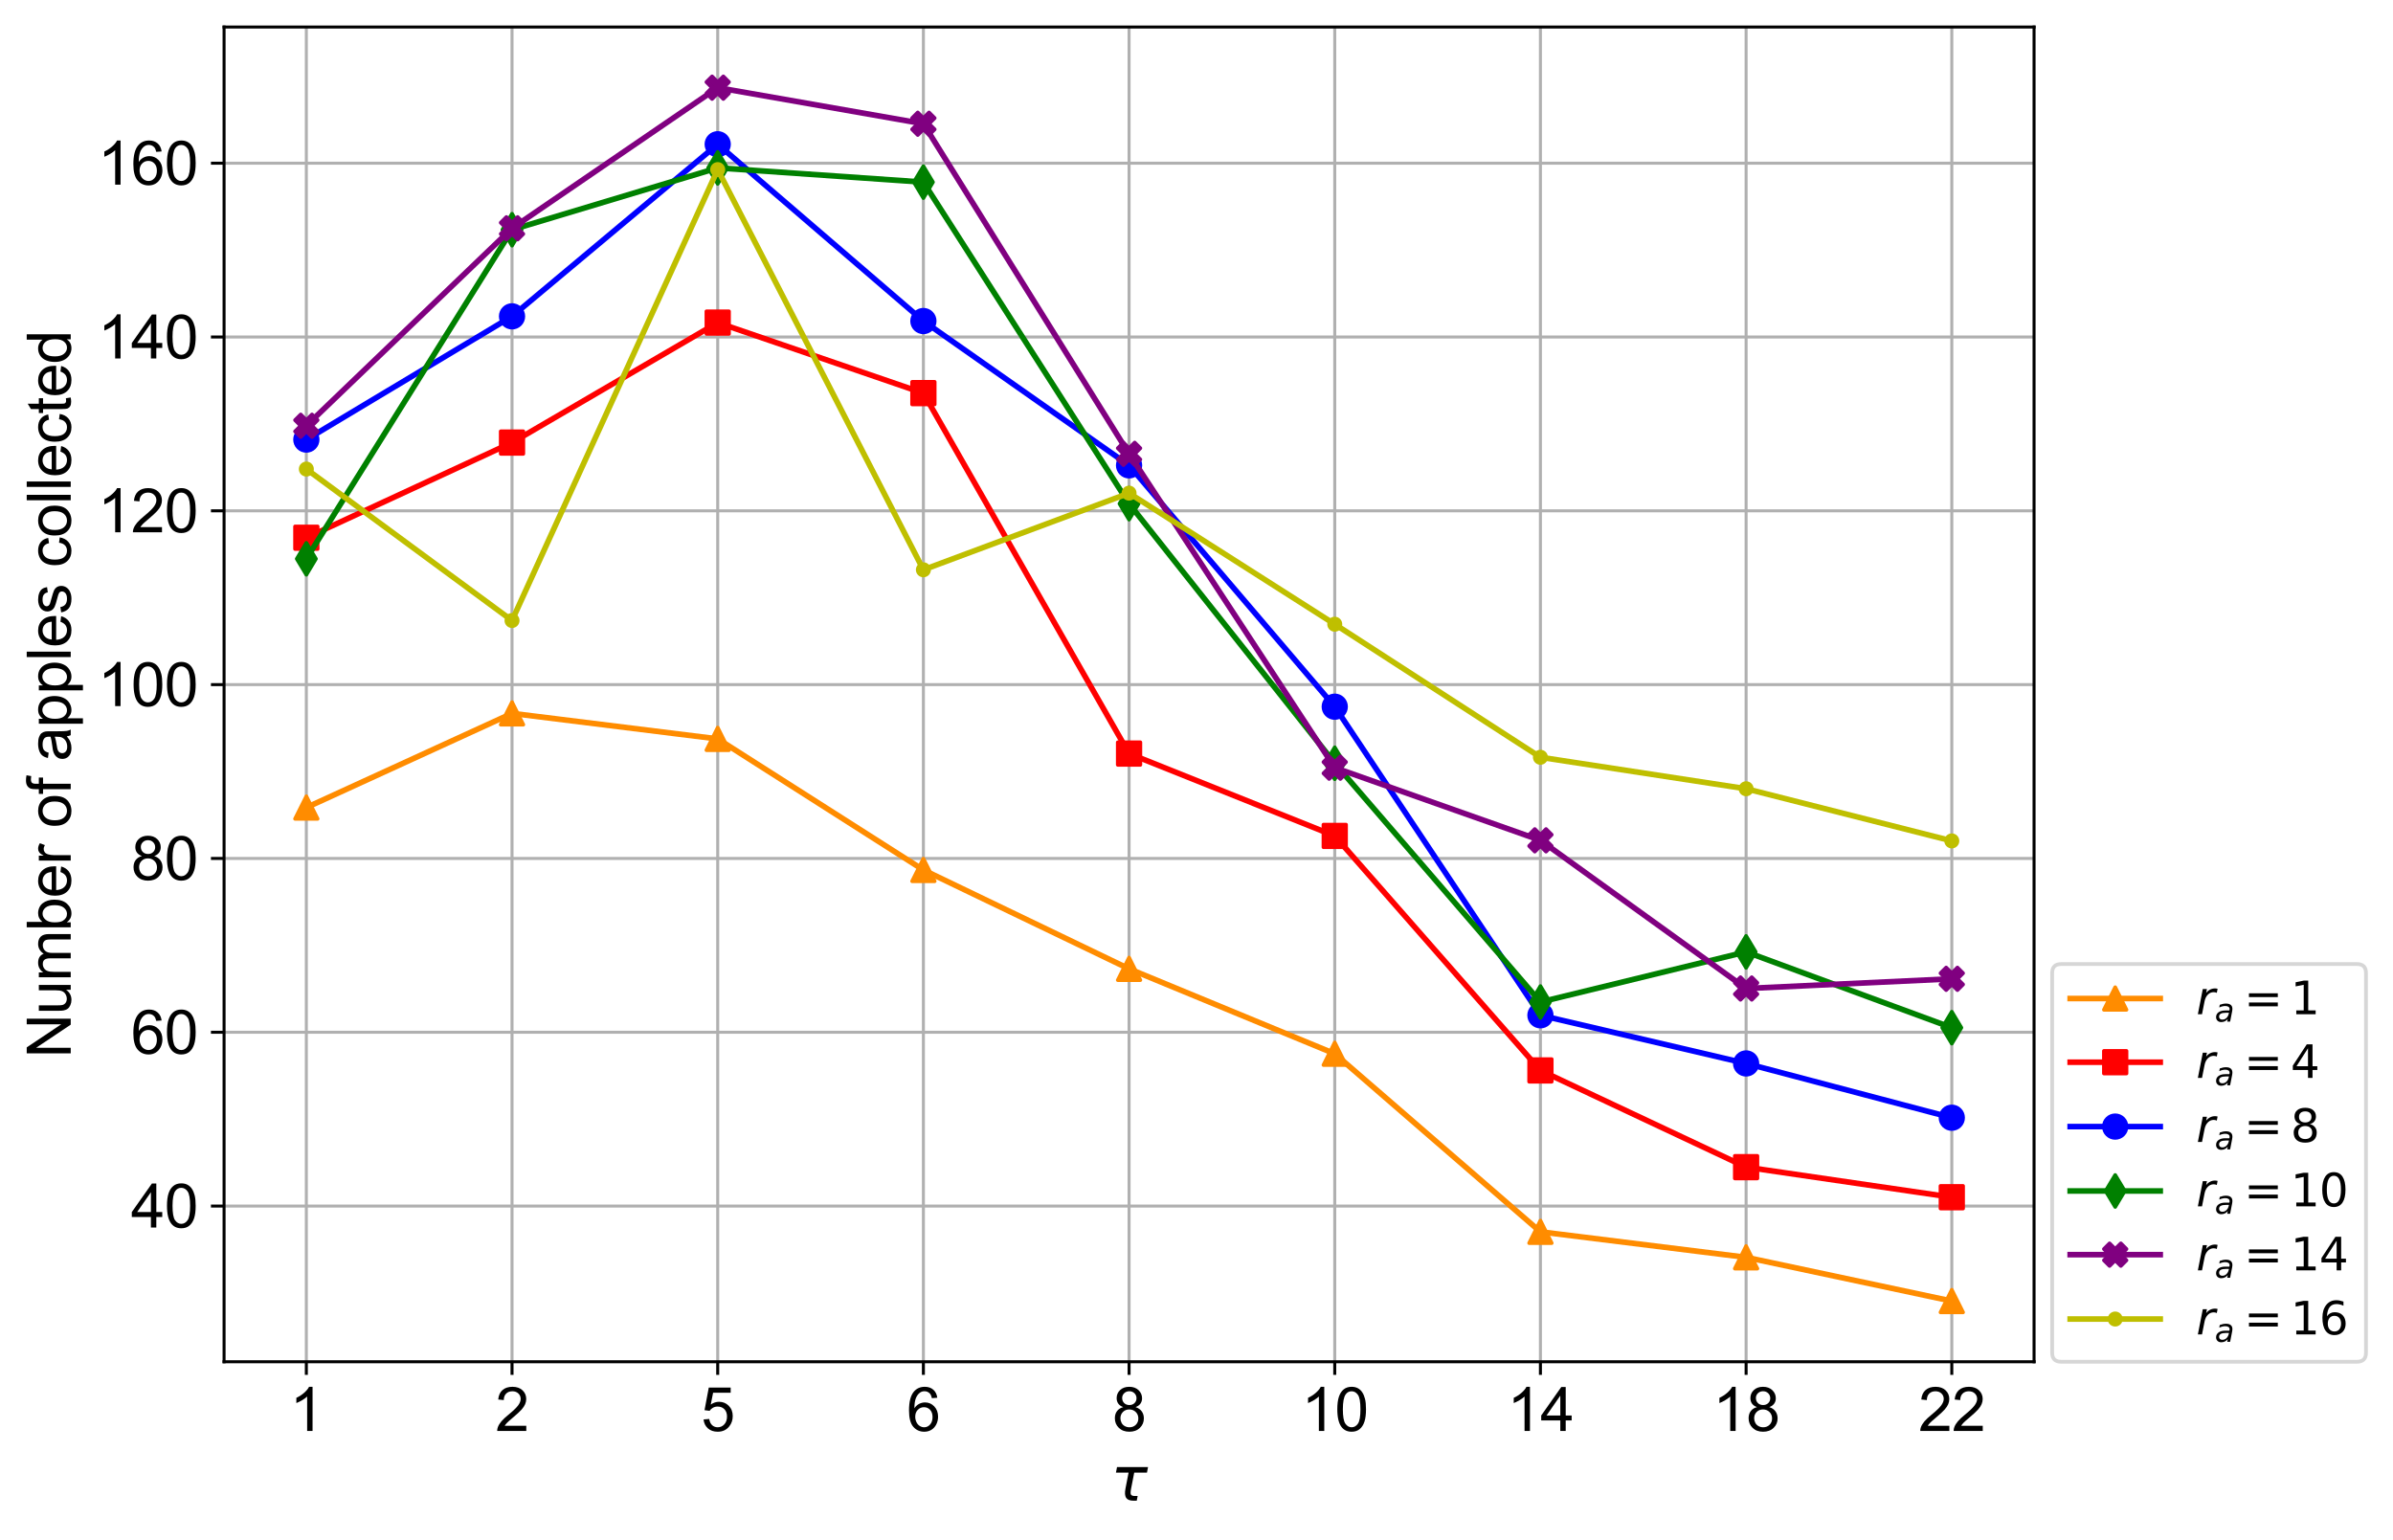 <?xml version="1.0" encoding="utf-8" standalone="no"?>
<!DOCTYPE svg PUBLIC "-//W3C//DTD SVG 1.1//EN"
  "http://www.w3.org/Graphics/SVG/1.1/DTD/svg11.dtd">
<svg height="410.43pt" version="1.1" viewBox="0 0 637.784 410.43" width="637.784pt" xmlns="http://www.w3.org/2000/svg" xmlns:xlink="http://www.w3.org/1999/xlink">
 <defs>
  <style type="text/css">*{stroke-linecap:butt;stroke-linejoin:round;}</style>
 </defs>
 <g id="figure_1">
  <g id="patch_1">
   <path d="M 0 410.43 
L 637.784 410.43 
L 637.784 0 
L 0 0 
z
" style="fill:#ffffff;"/>
  </g>
  <g id="axes_1">
   <g id="patch_2">
    <path d="M 59.72 362.965 
L 542.12 362.965 
L 542.12 7.2 
L 59.72 7.2 
z
" style="fill:#ffffff;"/>
   </g>
   <g id="matplotlib.axis_1">
    <g id="xtick_1">
     <g id="line2d_1">
      <path clip-path="url(#p2ad9fde626)" d="M 81.647 362.965 
L 81.647 7.2 
" style="fill:none;stroke:#b0b0b0;stroke-linecap:square;stroke-width:0.8;"/>
     </g>
     <g id="line2d_2">
      <defs>
       <path d="M 0 0 
L 0 3.5 
" id="m2a66ed94e0" style="stroke:#000000;stroke-width:0.8;"/>
      </defs>
      <g>
       <use style="stroke:#000000;stroke-width:0.8;" x="81.647" xlink:href="#m2a66ed94e0" y="362.965"/>
      </g>
     </g>
     <g id="text_1">
      <!-- 1 -->
      <g transform="translate(77.199 381.417)scale(0.16 -0.16)">
       <defs>
        <path d="M 2384 0 
L 1822 0 
L 1822 3584 
Q 1619 3391 1289 3197 
Q 959 3003 697 2906 
L 697 3450 
Q 1169 3672 1522 3987 
Q 1875 4303 2022 4600 
L 2384 4600 
L 2384 0 
z
" id="ArialMT-31" transform="scale(0.016)"/>
       </defs>
       <use xlink:href="#ArialMT-31"/>
      </g>
     </g>
    </g>
    <g id="xtick_2">
     <g id="line2d_3">
      <path clip-path="url(#p2ad9fde626)" d="M 136.465 362.965 
L 136.465 7.2 
" style="fill:none;stroke:#b0b0b0;stroke-linecap:square;stroke-width:0.8;"/>
     </g>
     <g id="line2d_4">
      <g>
       <use style="stroke:#000000;stroke-width:0.8;" x="136.465" xlink:href="#m2a66ed94e0" y="362.965"/>
      </g>
     </g>
     <g id="text_2">
      <!-- 2 -->
      <g transform="translate(132.017 381.417)scale(0.16 -0.16)">
       <defs>
        <path d="M 3222 541 
L 3222 0 
L 194 0 
Q 188 203 259 391 
Q 375 700 629 1000 
Q 884 1300 1366 1694 
Q 2113 2306 2375 2664 
Q 2638 3022 2638 3341 
Q 2638 3675 2398 3904 
Q 2159 4134 1775 4134 
Q 1369 4134 1125 3890 
Q 881 3647 878 3216 
L 300 3275 
Q 359 3922 746 4261 
Q 1134 4600 1788 4600 
Q 2447 4600 2831 4234 
Q 3216 3869 3216 3328 
Q 3216 3053 3103 2787 
Q 2991 2522 2730 2228 
Q 2469 1934 1863 1422 
Q 1356 997 1212 845 
Q 1069 694 975 541 
L 3222 541 
z
" id="ArialMT-32" transform="scale(0.016)"/>
       </defs>
       <use xlink:href="#ArialMT-32"/>
      </g>
     </g>
    </g>
    <g id="xtick_3">
     <g id="line2d_5">
      <path clip-path="url(#p2ad9fde626)" d="M 191.284 362.965 
L 191.284 7.2 
" style="fill:none;stroke:#b0b0b0;stroke-linecap:square;stroke-width:0.8;"/>
     </g>
     <g id="line2d_6">
      <g>
       <use style="stroke:#000000;stroke-width:0.8;" x="191.284" xlink:href="#m2a66ed94e0" y="362.965"/>
      </g>
     </g>
     <g id="text_3">
      <!-- 5 -->
      <g transform="translate(186.835 381.417)scale(0.16 -0.16)">
       <defs>
        <path d="M 266 1200 
L 856 1250 
Q 922 819 1161 601 
Q 1400 384 1738 384 
Q 2144 384 2425 690 
Q 2706 997 2706 1503 
Q 2706 1984 2436 2262 
Q 2166 2541 1728 2541 
Q 1456 2541 1237 2417 
Q 1019 2294 894 2097 
L 366 2166 
L 809 4519 
L 3088 4519 
L 3088 3981 
L 1259 3981 
L 1013 2750 
Q 1425 3038 1878 3038 
Q 2478 3038 2890 2622 
Q 3303 2206 3303 1553 
Q 3303 931 2941 478 
Q 2500 -78 1738 -78 
Q 1113 -78 717 272 
Q 322 622 266 1200 
z
" id="ArialMT-35" transform="scale(0.016)"/>
       </defs>
       <use xlink:href="#ArialMT-35"/>
      </g>
     </g>
    </g>
    <g id="xtick_4">
     <g id="line2d_7">
      <path clip-path="url(#p2ad9fde626)" d="M 246.102 362.965 
L 246.102 7.2 
" style="fill:none;stroke:#b0b0b0;stroke-linecap:square;stroke-width:0.8;"/>
     </g>
     <g id="line2d_8">
      <g>
       <use style="stroke:#000000;stroke-width:0.8;" x="246.102" xlink:href="#m2a66ed94e0" y="362.965"/>
      </g>
     </g>
     <g id="text_4">
      <!-- 6 -->
      <g transform="translate(241.653 381.417)scale(0.16 -0.16)">
       <defs>
        <path d="M 3184 3459 
L 2625 3416 
Q 2550 3747 2413 3897 
Q 2184 4138 1850 4138 
Q 1581 4138 1378 3988 
Q 1113 3794 959 3422 
Q 806 3050 800 2363 
Q 1003 2672 1297 2822 
Q 1591 2972 1913 2972 
Q 2475 2972 2870 2558 
Q 3266 2144 3266 1488 
Q 3266 1056 3080 686 
Q 2894 316 2569 119 
Q 2244 -78 1831 -78 
Q 1128 -78 684 439 
Q 241 956 241 2144 
Q 241 3472 731 4075 
Q 1159 4600 1884 4600 
Q 2425 4600 2770 4297 
Q 3116 3994 3184 3459 
z
M 888 1484 
Q 888 1194 1011 928 
Q 1134 663 1356 523 
Q 1578 384 1822 384 
Q 2178 384 2434 671 
Q 2691 959 2691 1453 
Q 2691 1928 2437 2201 
Q 2184 2475 1800 2475 
Q 1419 2475 1153 2201 
Q 888 1928 888 1484 
z
" id="ArialMT-36" transform="scale(0.016)"/>
       </defs>
       <use xlink:href="#ArialMT-36"/>
      </g>
     </g>
    </g>
    <g id="xtick_5">
     <g id="line2d_9">
      <path clip-path="url(#p2ad9fde626)" d="M 300.92 362.965 
L 300.92 7.2 
" style="fill:none;stroke:#b0b0b0;stroke-linecap:square;stroke-width:0.8;"/>
     </g>
     <g id="line2d_10">
      <g>
       <use style="stroke:#000000;stroke-width:0.8;" x="300.92" xlink:href="#m2a66ed94e0" y="362.965"/>
      </g>
     </g>
     <g id="text_5">
      <!-- 8 -->
      <g transform="translate(296.471 381.417)scale(0.16 -0.16)">
       <defs>
        <path d="M 1131 2484 
Q 781 2613 612 2850 
Q 444 3088 444 3419 
Q 444 3919 803 4259 
Q 1163 4600 1759 4600 
Q 2359 4600 2725 4251 
Q 3091 3903 3091 3403 
Q 3091 3084 2923 2848 
Q 2756 2613 2416 2484 
Q 2838 2347 3058 2040 
Q 3278 1734 3278 1309 
Q 3278 722 2862 322 
Q 2447 -78 1769 -78 
Q 1091 -78 675 323 
Q 259 725 259 1325 
Q 259 1772 486 2073 
Q 713 2375 1131 2484 
z
M 1019 3438 
Q 1019 3113 1228 2906 
Q 1438 2700 1772 2700 
Q 2097 2700 2305 2904 
Q 2513 3109 2513 3406 
Q 2513 3716 2298 3927 
Q 2084 4138 1766 4138 
Q 1444 4138 1231 3931 
Q 1019 3725 1019 3438 
z
M 838 1322 
Q 838 1081 952 856 
Q 1066 631 1291 507 
Q 1516 384 1775 384 
Q 2178 384 2440 643 
Q 2703 903 2703 1303 
Q 2703 1709 2433 1975 
Q 2163 2241 1756 2241 
Q 1359 2241 1098 1978 
Q 838 1716 838 1322 
z
" id="ArialMT-38" transform="scale(0.016)"/>
       </defs>
       <use xlink:href="#ArialMT-38"/>
      </g>
     </g>
    </g>
    <g id="xtick_6">
     <g id="line2d_11">
      <path clip-path="url(#p2ad9fde626)" d="M 355.738 362.965 
L 355.738 7.2 
" style="fill:none;stroke:#b0b0b0;stroke-linecap:square;stroke-width:0.8;"/>
     </g>
     <g id="line2d_12">
      <g>
       <use style="stroke:#000000;stroke-width:0.8;" x="355.738" xlink:href="#m2a66ed94e0" y="362.965"/>
      </g>
     </g>
     <g id="text_6">
      <!-- 10 -->
      <g transform="translate(346.841 381.417)scale(0.16 -0.16)">
       <defs>
        <path d="M 266 2259 
Q 266 3072 433 3567 
Q 600 4063 929 4331 
Q 1259 4600 1759 4600 
Q 2128 4600 2406 4451 
Q 2684 4303 2865 4023 
Q 3047 3744 3150 3342 
Q 3253 2941 3253 2259 
Q 3253 1453 3087 958 
Q 2922 463 2592 192 
Q 2263 -78 1759 -78 
Q 1097 -78 719 397 
Q 266 969 266 2259 
z
M 844 2259 
Q 844 1131 1108 757 
Q 1372 384 1759 384 
Q 2147 384 2411 759 
Q 2675 1134 2675 2259 
Q 2675 3391 2411 3762 
Q 2147 4134 1753 4134 
Q 1366 4134 1134 3806 
Q 844 3388 844 2259 
z
" id="ArialMT-30" transform="scale(0.016)"/>
       </defs>
       <use xlink:href="#ArialMT-31"/>
       <use x="55.615" xlink:href="#ArialMT-30"/>
      </g>
     </g>
    </g>
    <g id="xtick_7">
     <g id="line2d_13">
      <path clip-path="url(#p2ad9fde626)" d="M 410.556 362.965 
L 410.556 7.2 
" style="fill:none;stroke:#b0b0b0;stroke-linecap:square;stroke-width:0.8;"/>
     </g>
     <g id="line2d_14">
      <g>
       <use style="stroke:#000000;stroke-width:0.8;" x="410.556" xlink:href="#m2a66ed94e0" y="362.965"/>
      </g>
     </g>
     <g id="text_7">
      <!-- 14 -->
      <g transform="translate(401.659 381.417)scale(0.16 -0.16)">
       <defs>
        <path d="M 2069 0 
L 2069 1097 
L 81 1097 
L 81 1613 
L 2172 4581 
L 2631 4581 
L 2631 1613 
L 3250 1613 
L 3250 1097 
L 2631 1097 
L 2631 0 
L 2069 0 
z
M 2069 1613 
L 2069 3678 
L 634 1613 
L 2069 1613 
z
" id="ArialMT-34" transform="scale(0.016)"/>
       </defs>
       <use xlink:href="#ArialMT-31"/>
       <use x="55.615" xlink:href="#ArialMT-34"/>
      </g>
     </g>
    </g>
    <g id="xtick_8">
     <g id="line2d_15">
      <path clip-path="url(#p2ad9fde626)" d="M 465.375 362.965 
L 465.375 7.2 
" style="fill:none;stroke:#b0b0b0;stroke-linecap:square;stroke-width:0.8;"/>
     </g>
     <g id="line2d_16">
      <g>
       <use style="stroke:#000000;stroke-width:0.8;" x="465.375" xlink:href="#m2a66ed94e0" y="362.965"/>
      </g>
     </g>
     <g id="text_8">
      <!-- 18 -->
      <g transform="translate(456.477 381.417)scale(0.16 -0.16)">
       <use xlink:href="#ArialMT-31"/>
       <use x="55.615" xlink:href="#ArialMT-38"/>
      </g>
     </g>
    </g>
    <g id="xtick_9">
     <g id="line2d_17">
      <path clip-path="url(#p2ad9fde626)" d="M 520.193 362.965 
L 520.193 7.2 
" style="fill:none;stroke:#b0b0b0;stroke-linecap:square;stroke-width:0.8;"/>
     </g>
     <g id="line2d_18">
      <g>
       <use style="stroke:#000000;stroke-width:0.8;" x="520.193" xlink:href="#m2a66ed94e0" y="362.965"/>
      </g>
     </g>
     <g id="text_9">
      <!-- 22 -->
      <g transform="translate(511.295 381.417)scale(0.16 -0.16)">
       <use xlink:href="#ArialMT-32"/>
       <use x="55.615" xlink:href="#ArialMT-32"/>
      </g>
     </g>
    </g>
    <g id="text_10">
     <!-- $\tau $ -->
     <g transform="translate(296.04 400.05)scale(0.16 -0.16)">
      <defs>
       <path d="M 2103 638 
Q 2188 488 2525 488 
L 2800 488 
L 2706 0 
L 2363 0 
Q 1800 0 1600 300 
Q 1403 606 1534 1269 
L 1856 2925 
L 541 2925 
L 653 3500 
L 3881 3500 
L 3769 2925 
L 2444 2925 
L 2113 1234 
Q 2025 781 2103 638 
z
" id="DejaVuSans-Oblique-3c4" transform="scale(0.016)"/>
      </defs>
      <use transform="translate(0 0.312)" xlink:href="#DejaVuSans-Oblique-3c4"/>
     </g>
    </g>
   </g>
   <g id="matplotlib.axis_2">
    <g id="ytick_1">
     <g id="line2d_19">
      <path clip-path="url(#p2ad9fde626)" d="M 59.72 321.465 
L 542.12 321.465 
" style="fill:none;stroke:#b0b0b0;stroke-linecap:square;stroke-width:0.8;"/>
     </g>
     <g id="line2d_20">
      <defs>
       <path d="M 0 0 
L -3.5 0 
" id="mb81f3a58c1" style="stroke:#000000;stroke-width:0.8;"/>
      </defs>
      <g>
       <use style="stroke:#000000;stroke-width:0.8;" x="59.72" xlink:href="#mb81f3a58c1" y="321.465"/>
      </g>
     </g>
     <g id="text_11">
      <!-- 40 -->
      <g transform="translate(34.925 327.191)scale(0.16 -0.16)">
       <use xlink:href="#ArialMT-34"/>
       <use x="55.615" xlink:href="#ArialMT-30"/>
      </g>
     </g>
    </g>
    <g id="ytick_2">
     <g id="line2d_21">
      <path clip-path="url(#p2ad9fde626)" d="M 59.72 275.137 
L 542.12 275.137 
" style="fill:none;stroke:#b0b0b0;stroke-linecap:square;stroke-width:0.8;"/>
     </g>
     <g id="line2d_22">
      <g>
       <use style="stroke:#000000;stroke-width:0.8;" x="59.72" xlink:href="#mb81f3a58c1" y="275.137"/>
      </g>
     </g>
     <g id="text_12">
      <!-- 60 -->
      <g transform="translate(34.925 280.863)scale(0.16 -0.16)">
       <use xlink:href="#ArialMT-36"/>
       <use x="55.615" xlink:href="#ArialMT-30"/>
      </g>
     </g>
    </g>
    <g id="ytick_3">
     <g id="line2d_23">
      <path clip-path="url(#p2ad9fde626)" d="M 59.72 228.809 
L 542.12 228.809 
" style="fill:none;stroke:#b0b0b0;stroke-linecap:square;stroke-width:0.8;"/>
     </g>
     <g id="line2d_24">
      <g>
       <use style="stroke:#000000;stroke-width:0.8;" x="59.72" xlink:href="#mb81f3a58c1" y="228.809"/>
      </g>
     </g>
     <g id="text_13">
      <!-- 80 -->
      <g transform="translate(34.925 234.535)scale(0.16 -0.16)">
       <use xlink:href="#ArialMT-38"/>
       <use x="55.615" xlink:href="#ArialMT-30"/>
      </g>
     </g>
    </g>
    <g id="ytick_4">
     <g id="line2d_25">
      <path clip-path="url(#p2ad9fde626)" d="M 59.72 182.481 
L 542.12 182.481 
" style="fill:none;stroke:#b0b0b0;stroke-linecap:square;stroke-width:0.8;"/>
     </g>
     <g id="line2d_26">
      <g>
       <use style="stroke:#000000;stroke-width:0.8;" x="59.72" xlink:href="#mb81f3a58c1" y="182.481"/>
      </g>
     </g>
     <g id="text_14">
      <!-- 100 -->
      <g transform="translate(26.027 188.207)scale(0.16 -0.16)">
       <use xlink:href="#ArialMT-31"/>
       <use x="55.615" xlink:href="#ArialMT-30"/>
       <use x="111.23" xlink:href="#ArialMT-30"/>
      </g>
     </g>
    </g>
    <g id="ytick_5">
     <g id="line2d_27">
      <path clip-path="url(#p2ad9fde626)" d="M 59.72 136.153 
L 542.12 136.153 
" style="fill:none;stroke:#b0b0b0;stroke-linecap:square;stroke-width:0.8;"/>
     </g>
     <g id="line2d_28">
      <g>
       <use style="stroke:#000000;stroke-width:0.8;" x="59.72" xlink:href="#mb81f3a58c1" y="136.153"/>
      </g>
     </g>
     <g id="text_15">
      <!-- 120 -->
      <g transform="translate(26.027 141.879)scale(0.16 -0.16)">
       <use xlink:href="#ArialMT-31"/>
       <use x="55.615" xlink:href="#ArialMT-32"/>
       <use x="111.23" xlink:href="#ArialMT-30"/>
      </g>
     </g>
    </g>
    <g id="ytick_6">
     <g id="line2d_29">
      <path clip-path="url(#p2ad9fde626)" d="M 59.72 89.825 
L 542.12 89.825 
" style="fill:none;stroke:#b0b0b0;stroke-linecap:square;stroke-width:0.8;"/>
     </g>
     <g id="line2d_30">
      <g>
       <use style="stroke:#000000;stroke-width:0.8;" x="59.72" xlink:href="#mb81f3a58c1" y="89.825"/>
      </g>
     </g>
     <g id="text_16">
      <!-- 140 -->
      <g transform="translate(26.027 95.551)scale(0.16 -0.16)">
       <use xlink:href="#ArialMT-31"/>
       <use x="55.615" xlink:href="#ArialMT-34"/>
       <use x="111.23" xlink:href="#ArialMT-30"/>
      </g>
     </g>
    </g>
    <g id="ytick_7">
     <g id="line2d_31">
      <path clip-path="url(#p2ad9fde626)" d="M 59.72 43.497 
L 542.12 43.497 
" style="fill:none;stroke:#b0b0b0;stroke-linecap:square;stroke-width:0.8;"/>
     </g>
     <g id="line2d_32">
      <g>
       <use style="stroke:#000000;stroke-width:0.8;" x="59.72" xlink:href="#mb81f3a58c1" y="43.497"/>
      </g>
     </g>
     <g id="text_17">
      <!-- 160 -->
      <g transform="translate(26.027 49.223)scale(0.16 -0.16)">
       <use xlink:href="#ArialMT-31"/>
       <use x="55.615" xlink:href="#ArialMT-36"/>
       <use x="111.23" xlink:href="#ArialMT-30"/>
      </g>
     </g>
    </g>
    <g id="text_18">
     <!-- Number of apples collected -->
     <g transform="translate(18.848 282.017)rotate(-90)scale(0.16 -0.16)">
      <defs>
       <path d="M 488 0 
L 488 4581 
L 1109 4581 
L 3516 984 
L 3516 4581 
L 4097 4581 
L 4097 0 
L 3475 0 
L 1069 3600 
L 1069 0 
L 488 0 
z
" id="ArialMT-4e" transform="scale(0.016)"/>
       <path d="M 2597 0 
L 2597 488 
Q 2209 -75 1544 -75 
Q 1250 -75 995 37 
Q 741 150 617 320 
Q 494 491 444 738 
Q 409 903 409 1263 
L 409 3319 
L 972 3319 
L 972 1478 
Q 972 1038 1006 884 
Q 1059 663 1231 536 
Q 1403 409 1656 409 
Q 1909 409 2131 539 
Q 2353 669 2445 892 
Q 2538 1116 2538 1541 
L 2538 3319 
L 3100 3319 
L 3100 0 
L 2597 0 
z
" id="ArialMT-75" transform="scale(0.016)"/>
       <path d="M 422 0 
L 422 3319 
L 925 3319 
L 925 2853 
Q 1081 3097 1340 3245 
Q 1600 3394 1931 3394 
Q 2300 3394 2536 3241 
Q 2772 3088 2869 2813 
Q 3263 3394 3894 3394 
Q 4388 3394 4653 3120 
Q 4919 2847 4919 2278 
L 4919 0 
L 4359 0 
L 4359 2091 
Q 4359 2428 4304 2576 
Q 4250 2725 4106 2815 
Q 3963 2906 3769 2906 
Q 3419 2906 3187 2673 
Q 2956 2441 2956 1928 
L 2956 0 
L 2394 0 
L 2394 2156 
Q 2394 2531 2256 2718 
Q 2119 2906 1806 2906 
Q 1569 2906 1367 2781 
Q 1166 2656 1075 2415 
Q 984 2175 984 1722 
L 984 0 
L 422 0 
z
" id="ArialMT-6d" transform="scale(0.016)"/>
       <path d="M 941 0 
L 419 0 
L 419 4581 
L 981 4581 
L 981 2947 
Q 1338 3394 1891 3394 
Q 2197 3394 2470 3270 
Q 2744 3147 2920 2923 
Q 3097 2700 3197 2384 
Q 3297 2069 3297 1709 
Q 3297 856 2875 390 
Q 2453 -75 1863 -75 
Q 1275 -75 941 416 
L 941 0 
z
M 934 1684 
Q 934 1088 1097 822 
Q 1363 388 1816 388 
Q 2184 388 2453 708 
Q 2722 1028 2722 1663 
Q 2722 2313 2464 2622 
Q 2206 2931 1841 2931 
Q 1472 2931 1203 2611 
Q 934 2291 934 1684 
z
" id="ArialMT-62" transform="scale(0.016)"/>
       <path d="M 2694 1069 
L 3275 997 
Q 3138 488 2766 206 
Q 2394 -75 1816 -75 
Q 1088 -75 661 373 
Q 234 822 234 1631 
Q 234 2469 665 2931 
Q 1097 3394 1784 3394 
Q 2450 3394 2872 2941 
Q 3294 2488 3294 1666 
Q 3294 1616 3291 1516 
L 816 1516 
Q 847 969 1125 678 
Q 1403 388 1819 388 
Q 2128 388 2347 550 
Q 2566 713 2694 1069 
z
M 847 1978 
L 2700 1978 
Q 2663 2397 2488 2606 
Q 2219 2931 1791 2931 
Q 1403 2931 1139 2672 
Q 875 2413 847 1978 
z
" id="ArialMT-65" transform="scale(0.016)"/>
       <path d="M 416 0 
L 416 3319 
L 922 3319 
L 922 2816 
Q 1116 3169 1280 3281 
Q 1444 3394 1641 3394 
Q 1925 3394 2219 3213 
L 2025 2691 
Q 1819 2813 1613 2813 
Q 1428 2813 1281 2702 
Q 1134 2591 1072 2394 
Q 978 2094 978 1738 
L 978 0 
L 416 0 
z
" id="ArialMT-72" transform="scale(0.016)"/>
       <path id="ArialMT-20" transform="scale(0.016)"/>
       <path d="M 213 1659 
Q 213 2581 725 3025 
Q 1153 3394 1769 3394 
Q 2453 3394 2887 2945 
Q 3322 2497 3322 1706 
Q 3322 1066 3130 698 
Q 2938 331 2570 128 
Q 2203 -75 1769 -75 
Q 1072 -75 642 372 
Q 213 819 213 1659 
z
M 791 1659 
Q 791 1022 1069 705 
Q 1347 388 1769 388 
Q 2188 388 2466 706 
Q 2744 1025 2744 1678 
Q 2744 2294 2464 2611 
Q 2184 2928 1769 2928 
Q 1347 2928 1069 2612 
Q 791 2297 791 1659 
z
" id="ArialMT-6f" transform="scale(0.016)"/>
       <path d="M 556 0 
L 556 2881 
L 59 2881 
L 59 3319 
L 556 3319 
L 556 3672 
Q 556 4006 616 4169 
Q 697 4388 901 4523 
Q 1106 4659 1475 4659 
Q 1713 4659 2000 4603 
L 1916 4113 
Q 1741 4144 1584 4144 
Q 1328 4144 1222 4034 
Q 1116 3925 1116 3625 
L 1116 3319 
L 1763 3319 
L 1763 2881 
L 1116 2881 
L 1116 0 
L 556 0 
z
" id="ArialMT-66" transform="scale(0.016)"/>
       <path d="M 2588 409 
Q 2275 144 1986 34 
Q 1697 -75 1366 -75 
Q 819 -75 525 192 
Q 231 459 231 875 
Q 231 1119 342 1320 
Q 453 1522 633 1644 
Q 813 1766 1038 1828 
Q 1203 1872 1538 1913 
Q 2219 1994 2541 2106 
Q 2544 2222 2544 2253 
Q 2544 2597 2384 2738 
Q 2169 2928 1744 2928 
Q 1347 2928 1158 2789 
Q 969 2650 878 2297 
L 328 2372 
Q 403 2725 575 2942 
Q 747 3159 1072 3276 
Q 1397 3394 1825 3394 
Q 2250 3394 2515 3294 
Q 2781 3194 2906 3042 
Q 3031 2891 3081 2659 
Q 3109 2516 3109 2141 
L 3109 1391 
Q 3109 606 3145 398 
Q 3181 191 3288 0 
L 2700 0 
Q 2613 175 2588 409 
z
M 2541 1666 
Q 2234 1541 1622 1453 
Q 1275 1403 1131 1340 
Q 988 1278 909 1158 
Q 831 1038 831 891 
Q 831 666 1001 516 
Q 1172 366 1500 366 
Q 1825 366 2078 508 
Q 2331 650 2450 897 
Q 2541 1088 2541 1459 
L 2541 1666 
z
" id="ArialMT-61" transform="scale(0.016)"/>
       <path d="M 422 -1272 
L 422 3319 
L 934 3319 
L 934 2888 
Q 1116 3141 1344 3267 
Q 1572 3394 1897 3394 
Q 2322 3394 2647 3175 
Q 2972 2956 3137 2557 
Q 3303 2159 3303 1684 
Q 3303 1175 3120 767 
Q 2938 359 2589 142 
Q 2241 -75 1856 -75 
Q 1575 -75 1351 44 
Q 1128 163 984 344 
L 984 -1272 
L 422 -1272 
z
M 931 1641 
Q 931 1000 1190 694 
Q 1450 388 1819 388 
Q 2194 388 2461 705 
Q 2728 1022 2728 1688 
Q 2728 2322 2467 2637 
Q 2206 2953 1844 2953 
Q 1484 2953 1207 2617 
Q 931 2281 931 1641 
z
" id="ArialMT-70" transform="scale(0.016)"/>
       <path d="M 409 0 
L 409 4581 
L 972 4581 
L 972 0 
L 409 0 
z
" id="ArialMT-6c" transform="scale(0.016)"/>
       <path d="M 197 991 
L 753 1078 
Q 800 744 1014 566 
Q 1228 388 1613 388 
Q 2000 388 2187 545 
Q 2375 703 2375 916 
Q 2375 1106 2209 1216 
Q 2094 1291 1634 1406 
Q 1016 1563 777 1677 
Q 538 1791 414 1992 
Q 291 2194 291 2438 
Q 291 2659 392 2848 
Q 494 3038 669 3163 
Q 800 3259 1026 3326 
Q 1253 3394 1513 3394 
Q 1903 3394 2198 3281 
Q 2494 3169 2634 2976 
Q 2775 2784 2828 2463 
L 2278 2388 
Q 2241 2644 2061 2787 
Q 1881 2931 1553 2931 
Q 1166 2931 1000 2803 
Q 834 2675 834 2503 
Q 834 2394 903 2306 
Q 972 2216 1119 2156 
Q 1203 2125 1616 2013 
Q 2213 1853 2448 1751 
Q 2684 1650 2818 1456 
Q 2953 1263 2953 975 
Q 2953 694 2789 445 
Q 2625 197 2315 61 
Q 2006 -75 1616 -75 
Q 969 -75 630 194 
Q 291 463 197 991 
z
" id="ArialMT-73" transform="scale(0.016)"/>
       <path d="M 2588 1216 
L 3141 1144 
Q 3050 572 2676 248 
Q 2303 -75 1759 -75 
Q 1078 -75 664 370 
Q 250 816 250 1647 
Q 250 2184 428 2587 
Q 606 2991 970 3192 
Q 1334 3394 1763 3394 
Q 2303 3394 2647 3120 
Q 2991 2847 3088 2344 
L 2541 2259 
Q 2463 2594 2264 2762 
Q 2066 2931 1784 2931 
Q 1359 2931 1093 2626 
Q 828 2322 828 1663 
Q 828 994 1084 691 
Q 1341 388 1753 388 
Q 2084 388 2306 591 
Q 2528 794 2588 1216 
z
" id="ArialMT-63" transform="scale(0.016)"/>
       <path d="M 1650 503 
L 1731 6 
Q 1494 -44 1306 -44 
Q 1000 -44 831 53 
Q 663 150 594 308 
Q 525 466 525 972 
L 525 2881 
L 113 2881 
L 113 3319 
L 525 3319 
L 525 4141 
L 1084 4478 
L 1084 3319 
L 1650 3319 
L 1650 2881 
L 1084 2881 
L 1084 941 
Q 1084 700 1114 631 
Q 1144 563 1211 522 
Q 1278 481 1403 481 
Q 1497 481 1650 503 
z
" id="ArialMT-74" transform="scale(0.016)"/>
       <path d="M 2575 0 
L 2575 419 
Q 2259 -75 1647 -75 
Q 1250 -75 917 144 
Q 584 363 401 755 
Q 219 1147 219 1656 
Q 219 2153 384 2558 
Q 550 2963 881 3178 
Q 1213 3394 1622 3394 
Q 1922 3394 2156 3267 
Q 2391 3141 2538 2938 
L 2538 4581 
L 3097 4581 
L 3097 0 
L 2575 0 
z
M 797 1656 
Q 797 1019 1065 703 
Q 1334 388 1700 388 
Q 2069 388 2326 689 
Q 2584 991 2584 1609 
Q 2584 2291 2321 2609 
Q 2059 2928 1675 2928 
Q 1300 2928 1048 2622 
Q 797 2316 797 1656 
z
" id="ArialMT-64" transform="scale(0.016)"/>
      </defs>
      <use xlink:href="#ArialMT-4e"/>
      <use x="72.217" xlink:href="#ArialMT-75"/>
      <use x="127.832" xlink:href="#ArialMT-6d"/>
      <use x="211.133" xlink:href="#ArialMT-62"/>
      <use x="266.748" xlink:href="#ArialMT-65"/>
      <use x="322.363" xlink:href="#ArialMT-72"/>
      <use x="355.664" xlink:href="#ArialMT-20"/>
      <use x="383.447" xlink:href="#ArialMT-6f"/>
      <use x="439.062" xlink:href="#ArialMT-66"/>
      <use x="466.846" xlink:href="#ArialMT-20"/>
      <use x="494.629" xlink:href="#ArialMT-61"/>
      <use x="550.244" xlink:href="#ArialMT-70"/>
      <use x="605.859" xlink:href="#ArialMT-70"/>
      <use x="661.475" xlink:href="#ArialMT-6c"/>
      <use x="683.691" xlink:href="#ArialMT-65"/>
      <use x="739.307" xlink:href="#ArialMT-73"/>
      <use x="789.307" xlink:href="#ArialMT-20"/>
      <use x="817.09" xlink:href="#ArialMT-63"/>
      <use x="867.09" xlink:href="#ArialMT-6f"/>
      <use x="922.705" xlink:href="#ArialMT-6c"/>
      <use x="944.922" xlink:href="#ArialMT-6c"/>
      <use x="967.139" xlink:href="#ArialMT-65"/>
      <use x="1022.754" xlink:href="#ArialMT-63"/>
      <use x="1072.754" xlink:href="#ArialMT-74"/>
      <use x="1100.537" xlink:href="#ArialMT-65"/>
      <use x="1156.152" xlink:href="#ArialMT-64"/>
     </g>
    </g>
   </g>
   <g id="line2d_33">
    <path clip-path="url(#p2ad9fde626)" d="M 81.647 215.252 
L 136.465 190.152 
L 191.284 196.949 
L 246.102 231.885 
L 300.92 258.239 
L 355.738 280.871 
L 410.556 328.338 
L 465.375 335.136 
L 520.193 346.794 
" style="fill:none;stroke:#ff8c00;stroke-linecap:square;stroke-width:1.5;"/>
    <defs>
     <path d="M 0 -3 
L -3 3 
L 3 3 
z
" id="m5c21fd30df" style="stroke:#ff8c00;stroke-linejoin:miter;"/>
    </defs>
    <g clip-path="url(#p2ad9fde626)">
     <use style="fill:#ff8c00;stroke:#ff8c00;stroke-linejoin:miter;" x="81.647" xlink:href="#m5c21fd30df" y="215.252"/>
     <use style="fill:#ff8c00;stroke:#ff8c00;stroke-linejoin:miter;" x="136.465" xlink:href="#m5c21fd30df" y="190.152"/>
     <use style="fill:#ff8c00;stroke:#ff8c00;stroke-linejoin:miter;" x="191.284" xlink:href="#m5c21fd30df" y="196.949"/>
     <use style="fill:#ff8c00;stroke:#ff8c00;stroke-linejoin:miter;" x="246.102" xlink:href="#m5c21fd30df" y="231.885"/>
     <use style="fill:#ff8c00;stroke:#ff8c00;stroke-linejoin:miter;" x="300.92" xlink:href="#m5c21fd30df" y="258.239"/>
     <use style="fill:#ff8c00;stroke:#ff8c00;stroke-linejoin:miter;" x="355.738" xlink:href="#m5c21fd30df" y="280.871"/>
     <use style="fill:#ff8c00;stroke:#ff8c00;stroke-linejoin:miter;" x="410.556" xlink:href="#m5c21fd30df" y="328.338"/>
     <use style="fill:#ff8c00;stroke:#ff8c00;stroke-linejoin:miter;" x="465.375" xlink:href="#m5c21fd30df" y="335.136"/>
     <use style="fill:#ff8c00;stroke:#ff8c00;stroke-linejoin:miter;" x="520.193" xlink:href="#m5c21fd30df" y="346.794"/>
    </g>
   </g>
   <g id="line2d_34">
    <path clip-path="url(#p2ad9fde626)" d="M 81.647 143.33 
L 136.465 117.964 
L 191.284 85.99 
L 246.102 104.787 
L 300.92 200.86 
L 355.738 222.809 
L 410.556 285.314 
L 465.375 311.098 
L 520.193 319.111 
" style="fill:none;stroke:#ff0000;stroke-linecap:square;stroke-width:1.5;"/>
    <defs>
     <path d="M -3 3 
L 3 3 
L 3 -3 
L -3 -3 
z
" id="m6a1583489a" style="stroke:#ff0000;stroke-linejoin:miter;"/>
    </defs>
    <g clip-path="url(#p2ad9fde626)">
     <use style="fill:#ff0000;stroke:#ff0000;stroke-linejoin:miter;" x="81.647" xlink:href="#m6a1583489a" y="143.33"/>
     <use style="fill:#ff0000;stroke:#ff0000;stroke-linejoin:miter;" x="136.465" xlink:href="#m6a1583489a" y="117.964"/>
     <use style="fill:#ff0000;stroke:#ff0000;stroke-linejoin:miter;" x="191.284" xlink:href="#m6a1583489a" y="85.99"/>
     <use style="fill:#ff0000;stroke:#ff0000;stroke-linejoin:miter;" x="246.102" xlink:href="#m6a1583489a" y="104.787"/>
     <use style="fill:#ff0000;stroke:#ff0000;stroke-linejoin:miter;" x="300.92" xlink:href="#m6a1583489a" y="200.86"/>
     <use style="fill:#ff0000;stroke:#ff0000;stroke-linejoin:miter;" x="355.738" xlink:href="#m6a1583489a" y="222.809"/>
     <use style="fill:#ff0000;stroke:#ff0000;stroke-linejoin:miter;" x="410.556" xlink:href="#m6a1583489a" y="285.314"/>
     <use style="fill:#ff0000;stroke:#ff0000;stroke-linejoin:miter;" x="465.375" xlink:href="#m6a1583489a" y="311.098"/>
     <use style="fill:#ff0000;stroke:#ff0000;stroke-linejoin:miter;" x="520.193" xlink:href="#m6a1583489a" y="319.111"/>
    </g>
   </g>
   <g id="line2d_35">
    <path clip-path="url(#p2ad9fde626)" d="M 81.647 117.166 
L 136.465 84.319 
L 191.284 38.447 
L 246.102 85.572 
L 300.92 124.04 
L 355.738 188.367 
L 410.556 270.618 
L 465.375 283.453 
L 520.193 297.921 
" style="fill:none;stroke:#0000ff;stroke-linecap:square;stroke-width:1.5;"/>
    <defs>
     <path d="M 0 3 
C 0.796 3 1.559 2.684 2.121 2.121 
C 2.684 1.559 3 0.796 3 0 
C 3 -0.796 2.684 -1.559 2.121 -2.121 
C 1.559 -2.684 0.796 -3 0 -3 
C -0.796 -3 -1.559 -2.684 -2.121 -2.121 
C -2.684 -1.559 -3 -0.796 -3 0 
C -3 0.796 -2.684 1.559 -2.121 2.121 
C -1.559 2.684 -0.796 3 0 3 
z
" id="m17f8fa8ac8" style="stroke:#0000ff;"/>
    </defs>
    <g clip-path="url(#p2ad9fde626)">
     <use style="fill:#0000ff;stroke:#0000ff;" x="81.647" xlink:href="#m17f8fa8ac8" y="117.166"/>
     <use style="fill:#0000ff;stroke:#0000ff;" x="136.465" xlink:href="#m17f8fa8ac8" y="84.319"/>
     <use style="fill:#0000ff;stroke:#0000ff;" x="191.284" xlink:href="#m17f8fa8ac8" y="38.447"/>
     <use style="fill:#0000ff;stroke:#0000ff;" x="246.102" xlink:href="#m17f8fa8ac8" y="85.572"/>
     <use style="fill:#0000ff;stroke:#0000ff;" x="300.92" xlink:href="#m17f8fa8ac8" y="124.04"/>
     <use style="fill:#0000ff;stroke:#0000ff;" x="355.738" xlink:href="#m17f8fa8ac8" y="188.367"/>
     <use style="fill:#0000ff;stroke:#0000ff;" x="410.556" xlink:href="#m17f8fa8ac8" y="270.618"/>
     <use style="fill:#0000ff;stroke:#0000ff;" x="465.375" xlink:href="#m17f8fa8ac8" y="283.453"/>
     <use style="fill:#0000ff;stroke:#0000ff;" x="520.193" xlink:href="#m17f8fa8ac8" y="297.921"/>
    </g>
   </g>
   <g id="line2d_36">
    <path clip-path="url(#p2ad9fde626)" d="M 81.647 148.95 
L 136.465 61.231 
L 191.284 44.75 
L 246.102 48.548 
L 300.92 134.254 
L 355.738 203.443 
L 410.556 267.087 
L 465.375 253.72 
L 520.193 273.922 
" style="fill:none;stroke:#008000;stroke-linecap:square;stroke-width:1.5;"/>
    <defs>
     <path d="M 0 4.243 
L 2.546 0 
L 0 -4.243 
L -2.546 0 
z
" id="m0cfeb13c34" style="stroke:#008000;stroke-linejoin:miter;"/>
    </defs>
    <g clip-path="url(#p2ad9fde626)">
     <use style="fill:#008000;stroke:#008000;stroke-linejoin:miter;" x="81.647" xlink:href="#m0cfeb13c34" y="148.95"/>
     <use style="fill:#008000;stroke:#008000;stroke-linejoin:miter;" x="136.465" xlink:href="#m0cfeb13c34" y="61.231"/>
     <use style="fill:#008000;stroke:#008000;stroke-linejoin:miter;" x="191.284" xlink:href="#m0cfeb13c34" y="44.75"/>
     <use style="fill:#008000;stroke:#008000;stroke-linejoin:miter;" x="246.102" xlink:href="#m0cfeb13c34" y="48.548"/>
     <use style="fill:#008000;stroke:#008000;stroke-linejoin:miter;" x="300.92" xlink:href="#m0cfeb13c34" y="134.254"/>
     <use style="fill:#008000;stroke:#008000;stroke-linejoin:miter;" x="355.738" xlink:href="#m0cfeb13c34" y="203.443"/>
     <use style="fill:#008000;stroke:#008000;stroke-linejoin:miter;" x="410.556" xlink:href="#m0cfeb13c34" y="267.087"/>
     <use style="fill:#008000;stroke:#008000;stroke-linejoin:miter;" x="465.375" xlink:href="#m0cfeb13c34" y="253.72"/>
     <use style="fill:#008000;stroke:#008000;stroke-linejoin:miter;" x="520.193" xlink:href="#m0cfeb13c34" y="273.922"/>
    </g>
   </g>
   <g id="line2d_37">
    <path clip-path="url(#p2ad9fde626)" d="M 81.647 113.483 
L 136.465 60.851 
L 191.284 23.371 
L 246.102 32.978 
L 300.92 120.964 
L 355.738 204.62 
L 410.556 223.986 
L 465.375 263.479 
L 520.193 260.897 
" style="fill:none;stroke:#800080;stroke-linecap:square;stroke-width:1.5;"/>
    <defs>
     <path d="M -1.5 3 
L 0 1.5 
L 1.5 3 
L 3 1.5 
L 1.5 0 
L 3 -1.5 
L 1.5 -3 
L 0 -1.5 
L -1.5 -3 
L -3 -1.5 
L -1.5 0 
L -3 1.5 
z
" id="m6249632547" style="stroke:#800080;stroke-linejoin:miter;"/>
    </defs>
    <g clip-path="url(#p2ad9fde626)">
     <use style="fill:#800080;stroke:#800080;stroke-linejoin:miter;" x="81.647" xlink:href="#m6249632547" y="113.483"/>
     <use style="fill:#800080;stroke:#800080;stroke-linejoin:miter;" x="136.465" xlink:href="#m6249632547" y="60.851"/>
     <use style="fill:#800080;stroke:#800080;stroke-linejoin:miter;" x="191.284" xlink:href="#m6249632547" y="23.371"/>
     <use style="fill:#800080;stroke:#800080;stroke-linejoin:miter;" x="246.102" xlink:href="#m6249632547" y="32.978"/>
     <use style="fill:#800080;stroke:#800080;stroke-linejoin:miter;" x="300.92" xlink:href="#m6249632547" y="120.964"/>
     <use style="fill:#800080;stroke:#800080;stroke-linejoin:miter;" x="355.738" xlink:href="#m6249632547" y="204.62"/>
     <use style="fill:#800080;stroke:#800080;stroke-linejoin:miter;" x="410.556" xlink:href="#m6249632547" y="223.986"/>
     <use style="fill:#800080;stroke:#800080;stroke-linejoin:miter;" x="465.375" xlink:href="#m6249632547" y="263.479"/>
     <use style="fill:#800080;stroke:#800080;stroke-linejoin:miter;" x="520.193" xlink:href="#m6249632547" y="260.897"/>
    </g>
   </g>
   <g id="line2d_38">
    <path clip-path="url(#p2ad9fde626)" d="M 81.647 125.027 
L 136.465 165.393 
L 191.284 45.206 
L 246.102 151.874 
L 300.92 131.444 
L 355.738 166.38 
L 410.556 201.848 
L 465.375 210.24 
L 520.193 224.138 
" style="fill:none;stroke:#bfbf00;stroke-linecap:square;stroke-width:1.5;"/>
    <defs>
     <path d="M 0 1.5 
C 0.398 1.5 0.779 1.342 1.061 1.061 
C 1.342 0.779 1.5 0.398 1.5 0 
C 1.5 -0.398 1.342 -0.779 1.061 -1.061 
C 0.779 -1.342 0.398 -1.5 0 -1.5 
C -0.398 -1.5 -0.779 -1.342 -1.061 -1.061 
C -1.342 -0.779 -1.5 -0.398 -1.5 0 
C -1.5 0.398 -1.342 0.779 -1.061 1.061 
C -0.779 1.342 -0.398 1.5 0 1.5 
z
" id="m17a37e4c54" style="stroke:#bfbf00;"/>
    </defs>
    <g clip-path="url(#p2ad9fde626)">
     <use style="fill:#bfbf00;stroke:#bfbf00;" x="81.647" xlink:href="#m17a37e4c54" y="125.027"/>
     <use style="fill:#bfbf00;stroke:#bfbf00;" x="136.465" xlink:href="#m17a37e4c54" y="165.393"/>
     <use style="fill:#bfbf00;stroke:#bfbf00;" x="191.284" xlink:href="#m17a37e4c54" y="45.206"/>
     <use style="fill:#bfbf00;stroke:#bfbf00;" x="246.102" xlink:href="#m17a37e4c54" y="151.874"/>
     <use style="fill:#bfbf00;stroke:#bfbf00;" x="300.92" xlink:href="#m17a37e4c54" y="131.444"/>
     <use style="fill:#bfbf00;stroke:#bfbf00;" x="355.738" xlink:href="#m17a37e4c54" y="166.38"/>
     <use style="fill:#bfbf00;stroke:#bfbf00;" x="410.556" xlink:href="#m17a37e4c54" y="201.848"/>
     <use style="fill:#bfbf00;stroke:#bfbf00;" x="465.375" xlink:href="#m17a37e4c54" y="210.24"/>
     <use style="fill:#bfbf00;stroke:#bfbf00;" x="520.193" xlink:href="#m17a37e4c54" y="224.138"/>
    </g>
   </g>
   <g id="patch_3">
    <path d="M 59.72 362.965 
L 59.72 7.2 
" style="fill:none;stroke:#000000;stroke-linecap:square;stroke-linejoin:miter;stroke-width:0.8;"/>
   </g>
   <g id="patch_4">
    <path d="M 542.12 362.965 
L 542.12 7.2 
" style="fill:none;stroke:#000000;stroke-linecap:square;stroke-linejoin:miter;stroke-width:0.8;"/>
   </g>
   <g id="patch_5">
    <path d="M 59.72 362.965 
L 542.12 362.965 
" style="fill:none;stroke:#000000;stroke-linecap:square;stroke-linejoin:miter;stroke-width:0.8;"/>
   </g>
   <g id="patch_6">
    <path d="M 59.72 7.2 
L 542.12 7.2 
" style="fill:none;stroke:#000000;stroke-linecap:square;stroke-linejoin:miter;stroke-width:0.8;"/>
   </g>
   <g id="legend_1">
    <g id="patch_7">
     <path d="M 549.344 362.965 
L 628.184 362.965 
Q 630.584 362.965 630.584 360.565 
L 630.584 259.362 
Q 630.584 256.962 628.184 256.962 
L 549.344 256.962 
Q 546.944 256.962 546.944 259.362 
L 546.944 360.565 
Q 546.944 362.965 549.344 362.965 
z
" style="fill:#ffffff;opacity:0.8;stroke:#cccccc;stroke-linejoin:miter;"/>
    </g>
    <g id="line2d_39">
     <path d="M 551.744 266.151 
L 575.744 266.151 
" style="fill:none;stroke:#ff8c00;stroke-linecap:square;stroke-width:1.5;"/>
    </g>
    <g id="line2d_40">
     <g>
      <use style="fill:#ff8c00;stroke:#ff8c00;stroke-linejoin:miter;" x="563.744" xlink:href="#m5c21fd30df" y="266.151"/>
     </g>
    </g>
    <g id="text_19">
     <!-- $r_a=1$ -->
     <g transform="translate(585.344 270.351)scale(0.12 -0.12)">
      <defs>
       <path d="M 2853 2969 
Q 2766 3016 2653 3041 
Q 2541 3066 2413 3066 
Q 1953 3066 1609 2717 
Q 1266 2369 1153 1784 
L 800 0 
L 225 0 
L 909 3500 
L 1484 3500 
L 1375 2956 
Q 1603 3259 1920 3421 
Q 2238 3584 2597 3584 
Q 2691 3584 2781 3573 
Q 2872 3563 2963 3538 
L 2853 2969 
z
" id="DejaVuSans-Oblique-72" transform="scale(0.016)"/>
       <path d="M 3438 1997 
L 3047 0 
L 2472 0 
L 2578 531 
Q 2325 219 2001 64 
Q 1678 -91 1281 -91 
Q 834 -91 548 182 
Q 263 456 263 884 
Q 263 1497 752 1853 
Q 1241 2209 2100 2209 
L 2900 2209 
L 2931 2363 
Q 2938 2388 2941 2417 
Q 2944 2447 2944 2509 
Q 2944 2788 2717 2942 
Q 2491 3097 2081 3097 
Q 1800 3097 1504 3025 
Q 1209 2953 897 2809 
L 997 3341 
Q 1322 3463 1633 3523 
Q 1944 3584 2234 3584 
Q 2853 3584 3176 3315 
Q 3500 3047 3500 2534 
Q 3500 2431 3484 2292 
Q 3469 2153 3438 1997 
z
M 2816 1759 
L 2241 1759 
Q 1534 1759 1195 1570 
Q 856 1381 856 984 
Q 856 709 1029 553 
Q 1203 397 1509 397 
Q 1978 397 2328 733 
Q 2678 1069 2791 1631 
L 2816 1759 
z
" id="DejaVuSans-Oblique-61" transform="scale(0.016)"/>
       <path d="M 678 2906 
L 4684 2906 
L 4684 2381 
L 678 2381 
L 678 2906 
z
M 678 1631 
L 4684 1631 
L 4684 1100 
L 678 1100 
L 678 1631 
z
" id="DejaVuSans-3d" transform="scale(0.016)"/>
       <path d="M 794 531 
L 1825 531 
L 1825 4091 
L 703 3866 
L 703 4441 
L 1819 4666 
L 2450 4666 
L 2450 531 
L 3481 531 
L 3481 0 
L 794 0 
L 794 531 
z
" id="DejaVuSans-31" transform="scale(0.016)"/>
      </defs>
      <use transform="translate(0 0.094)" xlink:href="#DejaVuSans-Oblique-72"/>
      <use transform="translate(41.113 -16.312)scale(0.7)" xlink:href="#DejaVuSans-Oblique-61"/>
      <use transform="translate(106.226 0.094)" xlink:href="#DejaVuSans-3d"/>
      <use transform="translate(209.497 0.094)" xlink:href="#DejaVuSans-31"/>
     </g>
    </g>
    <g id="line2d_41">
     <path d="M 551.744 283.125 
L 575.744 283.125 
" style="fill:none;stroke:#ff0000;stroke-linecap:square;stroke-width:1.5;"/>
    </g>
    <g id="line2d_42">
     <g>
      <use style="fill:#ff0000;stroke:#ff0000;stroke-linejoin:miter;" x="563.744" xlink:href="#m6a1583489a" y="283.125"/>
     </g>
    </g>
    <g id="text_20">
     <!-- $r_a=4$ -->
     <g transform="translate(585.344 287.325)scale(0.12 -0.12)">
      <defs>
       <path d="M 2419 4116 
L 825 1625 
L 2419 1625 
L 2419 4116 
z
M 2253 4666 
L 3047 4666 
L 3047 1625 
L 3713 1625 
L 3713 1100 
L 3047 1100 
L 3047 0 
L 2419 0 
L 2419 1100 
L 313 1100 
L 313 1709 
L 2253 4666 
z
" id="DejaVuSans-34" transform="scale(0.016)"/>
      </defs>
      <use transform="translate(0 0.094)" xlink:href="#DejaVuSans-Oblique-72"/>
      <use transform="translate(41.113 -16.312)scale(0.7)" xlink:href="#DejaVuSans-Oblique-61"/>
      <use transform="translate(106.226 0.094)" xlink:href="#DejaVuSans-3d"/>
      <use transform="translate(209.497 0.094)" xlink:href="#DejaVuSans-34"/>
     </g>
    </g>
    <g id="line2d_43">
     <path d="M 551.744 300.285 
L 575.744 300.285 
" style="fill:none;stroke:#0000ff;stroke-linecap:square;stroke-width:1.5;"/>
    </g>
    <g id="line2d_44">
     <g>
      <use style="fill:#0000ff;stroke:#0000ff;" x="563.744" xlink:href="#m17f8fa8ac8" y="300.285"/>
     </g>
    </g>
    <g id="text_21">
     <!-- $r_a=8$ -->
     <g transform="translate(585.344 304.485)scale(0.12 -0.12)">
      <defs>
       <path d="M 2034 2216 
Q 1584 2216 1326 1975 
Q 1069 1734 1069 1313 
Q 1069 891 1326 650 
Q 1584 409 2034 409 
Q 2484 409 2743 651 
Q 3003 894 3003 1313 
Q 3003 1734 2745 1975 
Q 2488 2216 2034 2216 
z
M 1403 2484 
Q 997 2584 770 2862 
Q 544 3141 544 3541 
Q 544 4100 942 4425 
Q 1341 4750 2034 4750 
Q 2731 4750 3128 4425 
Q 3525 4100 3525 3541 
Q 3525 3141 3298 2862 
Q 3072 2584 2669 2484 
Q 3125 2378 3379 2068 
Q 3634 1759 3634 1313 
Q 3634 634 3220 271 
Q 2806 -91 2034 -91 
Q 1263 -91 848 271 
Q 434 634 434 1313 
Q 434 1759 690 2068 
Q 947 2378 1403 2484 
z
M 1172 3481 
Q 1172 3119 1398 2916 
Q 1625 2713 2034 2713 
Q 2441 2713 2670 2916 
Q 2900 3119 2900 3481 
Q 2900 3844 2670 4047 
Q 2441 4250 2034 4250 
Q 1625 4250 1398 4047 
Q 1172 3844 1172 3481 
z
" id="DejaVuSans-38" transform="scale(0.016)"/>
      </defs>
      <use transform="translate(0 0.781)" xlink:href="#DejaVuSans-Oblique-72"/>
      <use transform="translate(41.113 -15.625)scale(0.7)" xlink:href="#DejaVuSans-Oblique-61"/>
      <use transform="translate(106.226 0.781)" xlink:href="#DejaVuSans-3d"/>
      <use transform="translate(209.497 0.781)" xlink:href="#DejaVuSans-38"/>
     </g>
    </g>
    <g id="line2d_45">
     <path d="M 551.744 317.445 
L 575.744 317.445 
" style="fill:none;stroke:#008000;stroke-linecap:square;stroke-width:1.5;"/>
    </g>
    <g id="line2d_46">
     <g>
      <use style="fill:#008000;stroke:#008000;stroke-linejoin:miter;" x="563.744" xlink:href="#m0cfeb13c34" y="317.445"/>
     </g>
    </g>
    <g id="text_22">
     <!-- $r_a=10$ -->
     <g transform="translate(585.344 321.645)scale(0.12 -0.12)">
      <defs>
       <path d="M 2034 4250 
Q 1547 4250 1301 3770 
Q 1056 3291 1056 2328 
Q 1056 1369 1301 889 
Q 1547 409 2034 409 
Q 2525 409 2770 889 
Q 3016 1369 3016 2328 
Q 3016 3291 2770 3770 
Q 2525 4250 2034 4250 
z
M 2034 4750 
Q 2819 4750 3233 4129 
Q 3647 3509 3647 2328 
Q 3647 1150 3233 529 
Q 2819 -91 2034 -91 
Q 1250 -91 836 529 
Q 422 1150 422 2328 
Q 422 3509 836 4129 
Q 1250 4750 2034 4750 
z
" id="DejaVuSans-30" transform="scale(0.016)"/>
      </defs>
      <use transform="translate(0 0.781)" xlink:href="#DejaVuSans-Oblique-72"/>
      <use transform="translate(41.113 -15.625)scale(0.7)" xlink:href="#DejaVuSans-Oblique-61"/>
      <use transform="translate(106.226 0.781)" xlink:href="#DejaVuSans-3d"/>
      <use transform="translate(209.497 0.781)" xlink:href="#DejaVuSans-31"/>
      <use transform="translate(273.12 0.781)" xlink:href="#DejaVuSans-30"/>
     </g>
    </g>
    <g id="line2d_47">
     <path d="M 551.744 334.42 
L 575.744 334.42 
" style="fill:none;stroke:#800080;stroke-linecap:square;stroke-width:1.5;"/>
    </g>
    <g id="line2d_48">
     <g>
      <use style="fill:#800080;stroke:#800080;stroke-linejoin:miter;" x="563.744" xlink:href="#m6249632547" y="334.42"/>
     </g>
    </g>
    <g id="text_23">
     <!-- $r_a=14$ -->
     <g transform="translate(585.344 338.62)scale(0.12 -0.12)">
      <use transform="translate(0 0.094)" xlink:href="#DejaVuSans-Oblique-72"/>
      <use transform="translate(41.113 -16.312)scale(0.7)" xlink:href="#DejaVuSans-Oblique-61"/>
      <use transform="translate(106.226 0.094)" xlink:href="#DejaVuSans-3d"/>
      <use transform="translate(209.497 0.094)" xlink:href="#DejaVuSans-31"/>
      <use transform="translate(273.12 0.094)" xlink:href="#DejaVuSans-34"/>
     </g>
    </g>
    <g id="line2d_49">
     <path d="M 551.744 351.58 
L 575.744 351.58 
" style="fill:none;stroke:#bfbf00;stroke-linecap:square;stroke-width:1.5;"/>
    </g>
    <g id="line2d_50">
     <g>
      <use style="fill:#bfbf00;stroke:#bfbf00;" x="563.744" xlink:href="#m17a37e4c54" y="351.58"/>
     </g>
    </g>
    <g id="text_24">
     <!-- $r_a=16$ -->
     <g transform="translate(585.344 355.78)scale(0.12 -0.12)">
      <defs>
       <path d="M 2113 2584 
Q 1688 2584 1439 2293 
Q 1191 2003 1191 1497 
Q 1191 994 1439 701 
Q 1688 409 2113 409 
Q 2538 409 2786 701 
Q 3034 994 3034 1497 
Q 3034 2003 2786 2293 
Q 2538 2584 2113 2584 
z
M 3366 4563 
L 3366 3988 
Q 3128 4100 2886 4159 
Q 2644 4219 2406 4219 
Q 1781 4219 1451 3797 
Q 1122 3375 1075 2522 
Q 1259 2794 1537 2939 
Q 1816 3084 2150 3084 
Q 2853 3084 3261 2657 
Q 3669 2231 3669 1497 
Q 3669 778 3244 343 
Q 2819 -91 2113 -91 
Q 1303 -91 875 529 
Q 447 1150 447 2328 
Q 447 3434 972 4092 
Q 1497 4750 2381 4750 
Q 2619 4750 2861 4703 
Q 3103 4656 3366 4563 
z
" id="DejaVuSans-36" transform="scale(0.016)"/>
      </defs>
      <use transform="translate(0 0.781)" xlink:href="#DejaVuSans-Oblique-72"/>
      <use transform="translate(41.113 -15.625)scale(0.7)" xlink:href="#DejaVuSans-Oblique-61"/>
      <use transform="translate(106.226 0.781)" xlink:href="#DejaVuSans-3d"/>
      <use transform="translate(209.497 0.781)" xlink:href="#DejaVuSans-31"/>
      <use transform="translate(273.12 0.781)" xlink:href="#DejaVuSans-36"/>
     </g>
    </g>
   </g>
  </g>
 </g>
 <defs>
  <clipPath id="p2ad9fde626">
   <rect height="355.765" width="482.4" x="59.72" y="7.2"/>
  </clipPath>
 </defs>
</svg>
